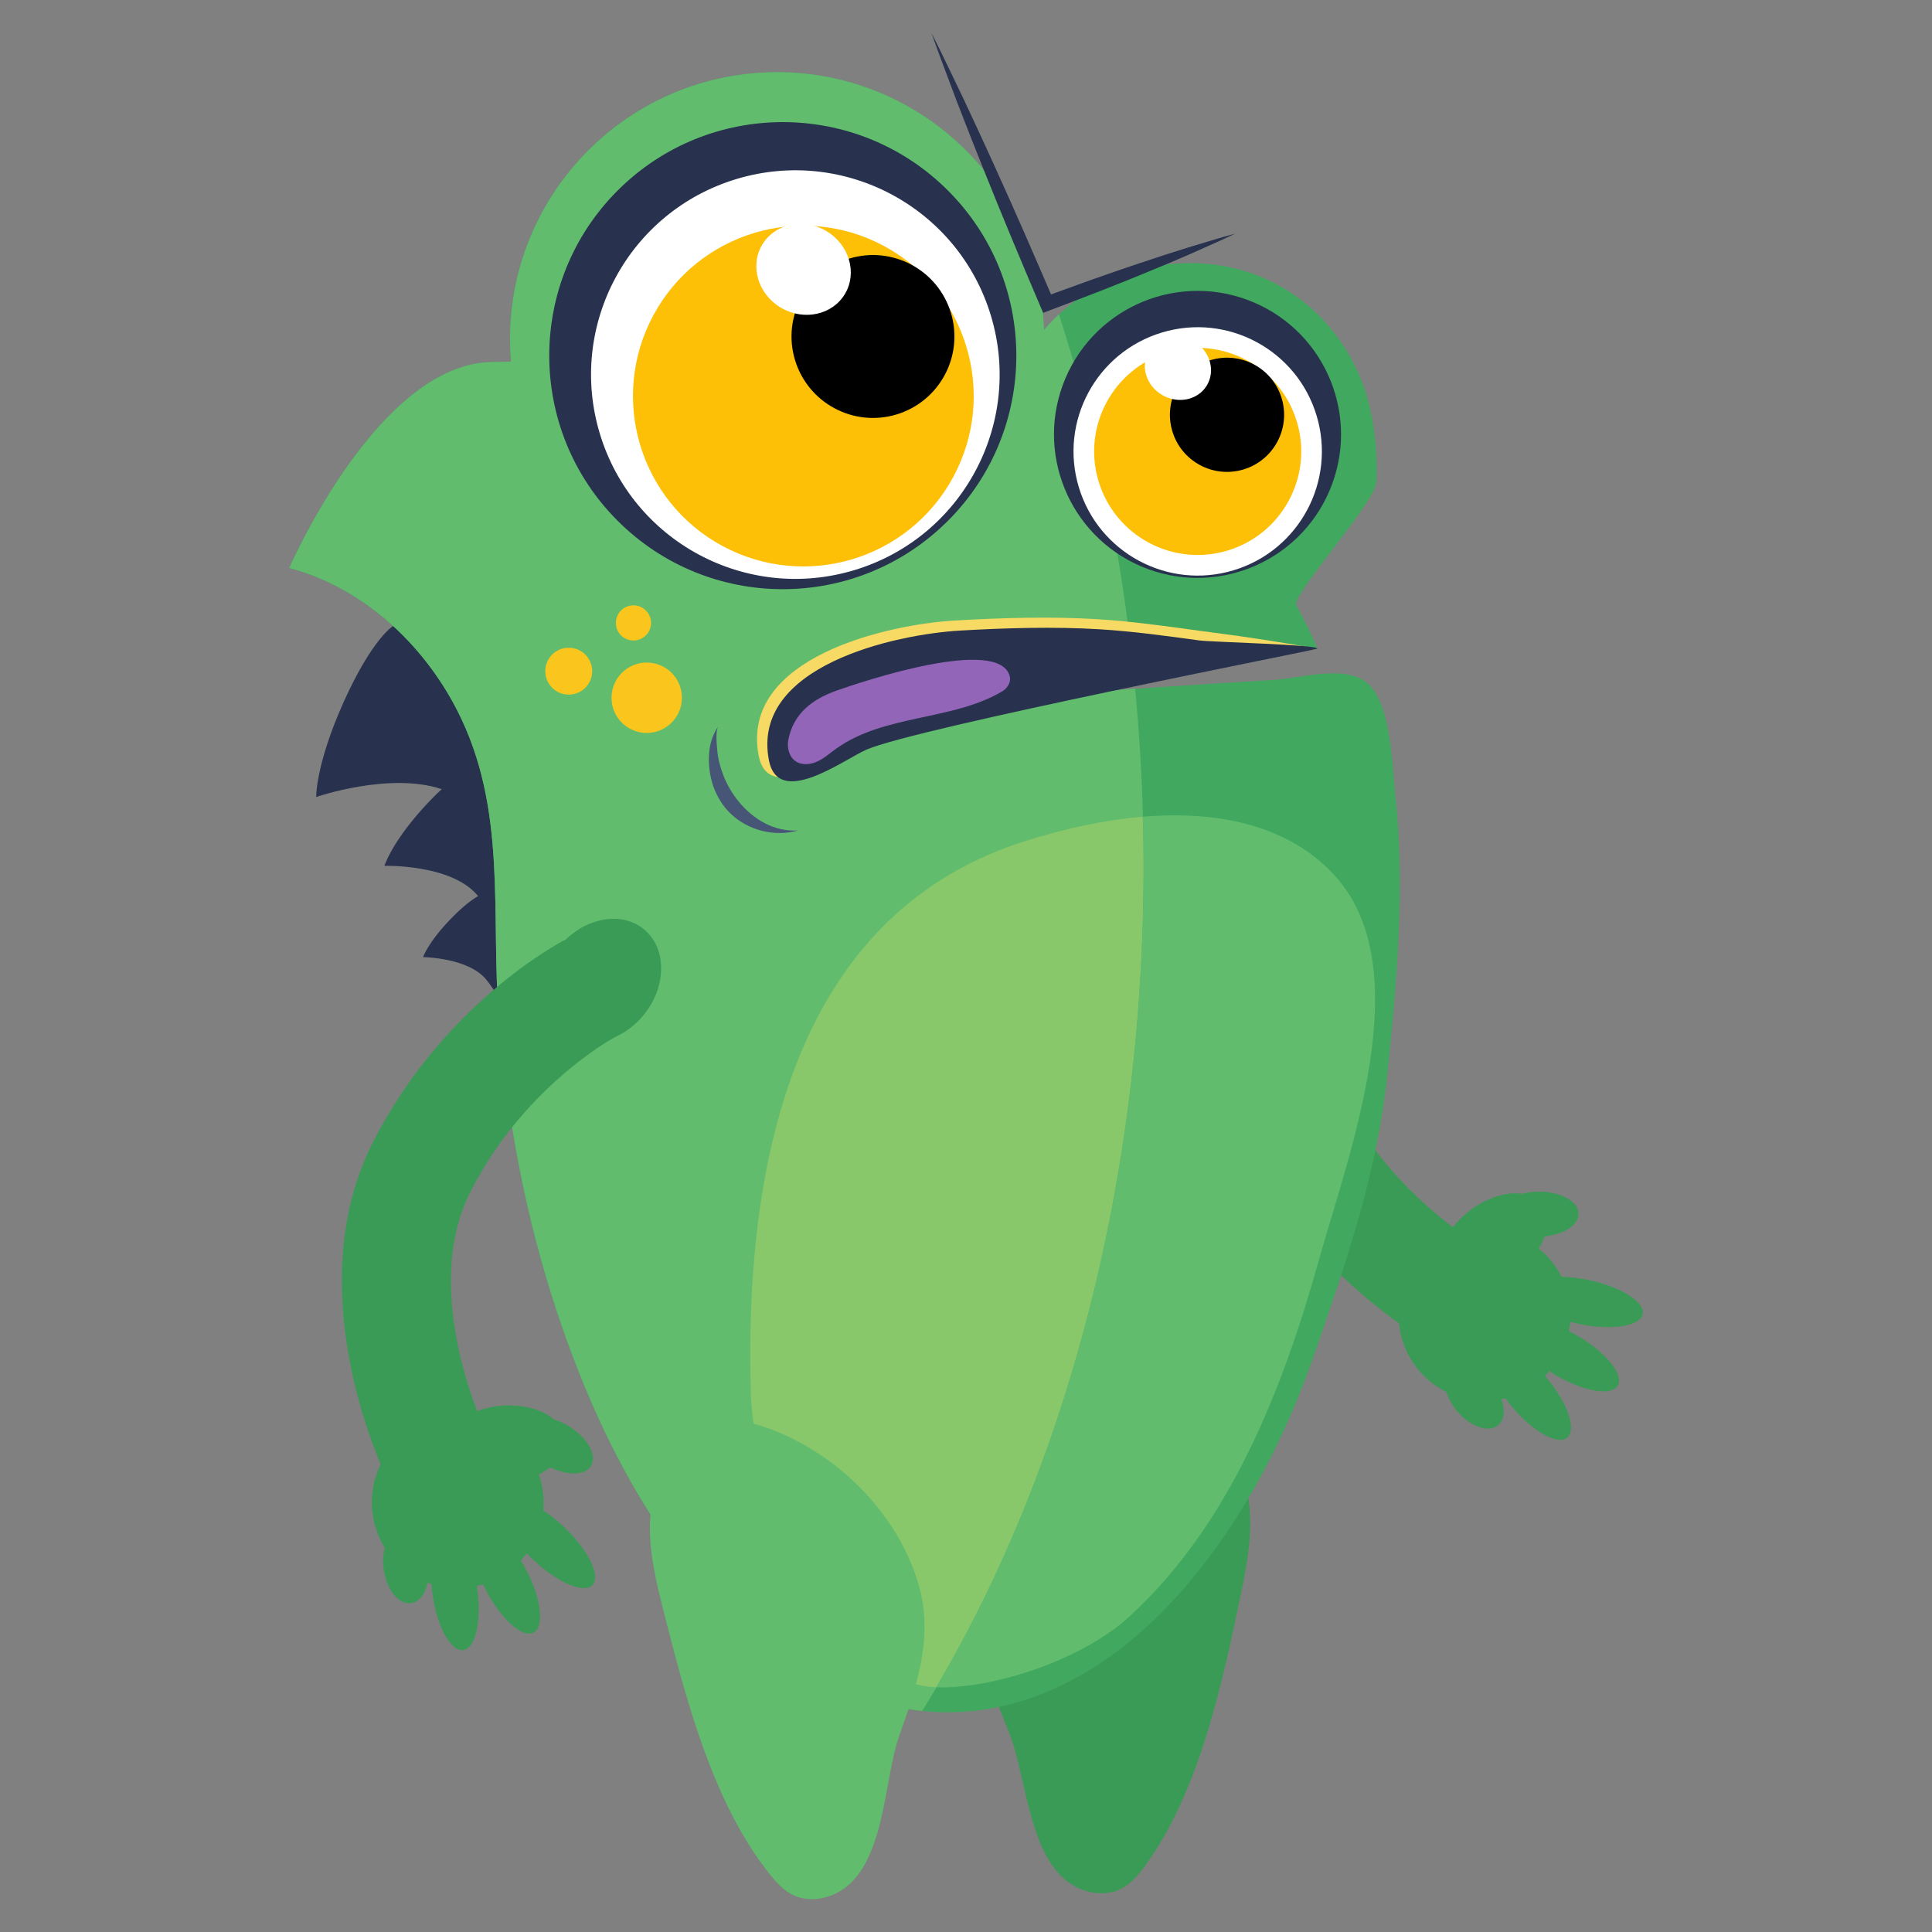 <?xml version="1.0" encoding="utf-8"?>
<!-- Generator: Adobe Illustrator 24.3.0, SVG Export Plug-In . SVG Version: 6.00 Build 0)  -->
<svg version="1.1" id="Layer_1" xmlns="http://www.w3.org/2000/svg" xmlns:xlink="http://www.w3.org/1999/xlink" x="0px" y="0px"
	 viewBox="0 0 500 500" style="enable-background:new 0 0 500 500;" xml:space="preserve">
<rect x="0" y="0" width="500" height="500" fill="#808080" stroke="none"/>
<style type="text/css">
	.st0{fill:#28324E;}
	.st1{fill:#3A9B56;}
	.st2{fill:#41A85F;}
	.st3{fill:#61BD6D;}
	.st4{fill:#FFFFFF;}
	.st5{fill:#FDC006;}
	.st6{fill:#FAC51C;}
	.st7{fill:#F7DA64;}
	.st8{fill:#475577;}
	.st9{fill:#9365B8;}
	.st10{fill:#89C76B;}
</style>
<g>
	<g>
		<g>
			<path class="st0" d="M129.5,261.09c-0.04,0.12-0.06,0.2-0.06,0.2S129.47,261.22,129.5,261.09z"/>
			<path class="st0" d="M130.15,237.17c0.84-4.62,1.73-11.65,1.11-18.56c-0.26-5.1-3.35-50.56-29.58-56.56
				c0,0-5.31,3.18-12.67,19.47c-7.35,16.29-7.18,24.74-7.18,24.74s19.02-6.56,32.49-2.02c-1.48,1.35-3.19,3.06-5.14,5.24
				c-8.08,9.08-9.68,14.6-9.68,14.6s17.01-0.5,23.94,7.49c0.1,0.12,0.19,0.23,0.29,0.35c-1.42,0.8-3.78,2.47-7.11,5.92
				c-5.86,6.07-7.13,9.86-7.13,9.86s11.82,0.14,16.4,5.88c3.77,4.73,3.73,6.88,3.6,7.5C130.02,259.37,133.81,246.1,130.15,237.17z"
				/>
		</g>
	</g>
	<path class="st1" d="M286.38,370.31c-15.41,8.19-28.1,23.33-31.96,40.35c-3.02,13.33,1.99,25.95,6.83,38.02
		c4.65,11.59,4.96,34.82,18.48,40.24c3.33,1.33,7.23,1.51,10.43-0.11c2.53-1.28,4.41-3.54,6.09-5.83
		c13.55-18.47,19.41-44.55,24.09-66.6c3.14-14.78,6.77-30.62-3.98-43.43c-3.89-4.64-9.84-7.69-15.89-7.39
		c-3.06,0.15-6.02,1.12-8.86,2.29C289.84,368.58,288.09,369.4,286.38,370.31z"/>
	<path class="st1" d="M425.12,340.1c0.65-3.15-5.7-7.12-14.18-8.87c-2.41-0.5-4.73-0.75-6.84-0.8c-1.41-2.84-3.43-5.33-5.89-7.34
		c0.65-1.03,1.17-2.07,1.55-3.11c4.99-0.47,8.81-2.94,8.77-5.87c-0.04-3.22-4.7-5.77-10.41-5.7c-1.47,0.02-2.86,0.21-4.12,0.54
		c-3.89-0.57-8.89,0.84-13.35,4.13c-1.84,1.36-3.4,2.91-4.65,4.53c-8.73-6.62-29.38-24.55-31.39-47.09
		c-2.64-29.73,9.72-52.31,10.62-53.89c1.65-2.42,2.84-5.35,3.3-8.62c1.33-9.47-3.83-18.02-11.52-19.1c-7.14-1-13.96,4.8-15.95,13.22
		l-0.09-0.06c-0.74,1.24-18.1,30.79-14.53,70.95c3.29,36.98,35.98,62.64,45.62,69.44c0.74,7.68,5.44,14.42,12.29,17.79
		c0.49,1.63,1.4,3.36,2.73,4.94c3.41,4.08,8.18,5.71,10.65,3.64c1.62-1.35,1.82-3.96,0.83-6.74c0.35-0.07,0.7-0.14,1.05-0.22
		c0.53,0.74,1.11,1.48,1.72,2.22c5.4,6.46,11.79,10.03,14.26,7.96c2.47-2.07,0.09-8.98-5.31-15.44c-0.15-0.18-0.3-0.34-0.45-0.52
		c0.4-0.39,0.78-0.79,1.15-1.21c0.52,0.34,1.04,0.67,1.59,0.99c7.25,4.28,14.46,5.51,16.1,2.73c1.64-2.77-2.92-8.49-10.17-12.77
		c-0.83-0.49-1.66-0.94-2.48-1.35c0.07-0.36,0.16-0.72,0.21-1.09c0.06-0.44,0.08-0.87,0.12-1.3c0.74,0.19,1.49,0.38,2.27,0.54
		C417.07,344.4,424.47,343.26,425.12,340.1z"/>
	<path class="st2" d="M263.64,180.3l77.32-12.41c-1.6-3.82-3.42-7.57-5.49-11.23c-1.41-2.5,20.46-26.62,20.73-31.89
		c0.15-2.96,0.1-6.13-0.16-9.34c-0.51-6.22-1.82-12.59-4.07-17.88c-7.89-18.55-24.89-29.86-45.14-29.45
		c-14.69,0.3-27.76,6.95-36.65,17.28c-1.32-37.68-32.65-67.44-70.47-66.67c-38.17,0.78-68.48,32.35-67.7,70.52
		c0.03,1.47,0.12,2.93,0.24,4.37l-5.13,0.11c-23.85,0.51-43.91,35.11-52.29,53.27c18.87,5.01,34.5,19.37,43.42,36.74
		c13.24,25.77,8.63,52.73,10.9,80.33c2.1,25.53,6.87,50.92,14.92,75.26c12.05,36.4,32.79,76.57,68.11,95.26
		c10.58,5.6,22.35,8.81,34.37,8.56c24.33-0.5,45.28-14.89,60.57-32.88c15.02-17.68,25.73-38.63,33.27-60.48
		c8.26-23.91,16.07-46.49,18.68-71.95c2.44-23.84,4.62-48.01,2.05-71.93c-0.83-7.77-1.1-24.34-7.52-29.31
		c-5.93-4.59-17.29-1.01-23.98-0.62c-9.75,0.58-19.49,1.2-29.23,1.85C288.14,178.6,275.89,179.43,263.64,180.3z"/>
	<path class="st3" d="M293.51,175.5c-3.33-33.23-10-64.86-19.46-94.13c-1.36,1.26-2.65,2.59-3.86,4
		c-1.32-37.68-32.65-67.44-70.47-66.67c-38.17,0.78-68.48,32.35-67.7,70.52c0.03,1.47,0.12,2.93,0.24,4.37l-5.13,0.11
		c-23.85,0.51-43.91,35.11-52.29,53.27c18.87,5.01,34.5,19.37,43.42,36.74c13.24,25.77,8.63,52.73,10.9,80.33
		c2.1,25.53,6.87,50.92,14.92,75.26c12.05,36.4,32.79,76.57,68.11,95.26c8.25,4.37,17.23,7.25,26.48,8.21
		c37.07-59.61,58.99-140.17,57.19-228.44c-0.25-12.21-0.96-24.25-2.08-36.09c-16.66,1.11-30.13,2.06-30.13,2.06L293.51,175.5z"/>
	
		<ellipse transform="matrix(0.707 -0.707 0.707 0.707 -5.732 170.23)" class="st0" cx="202.62" cy="92.03" rx="60.45" ry="60.45"/>
	<path class="st4" d="M256.46,81.74c8.4,27.96-7.46,57.43-35.42,65.83c-27.96,8.4-57.43-7.46-65.83-35.42s7.46-57.43,35.42-65.83
		C218.59,37.92,248.06,53.78,256.46,81.74z"/>
	
		<ellipse transform="matrix(0.474 -0.881 0.881 0.474 19.039 236.986)" class="st5" cx="207.83" cy="102.56" rx="44.07" ry="44.07"/>
	<path d="M246.11,81.02c3.35,11.15-2.98,22.9-14.12,26.25c-11.15,3.35-22.9-2.98-26.25-14.12c-3.35-11.15,2.97-22.9,14.12-26.25
		C231.01,63.55,242.76,69.87,246.11,81.02z"/>
	<path class="st4" d="M218.71,76.01c-3.22,5.49-10.65,7.12-16.58,3.64c-5.94-3.48-8.13-10.76-4.91-16.25s10.65-7.12,16.58-3.64
		S221.93,70.52,218.71,76.01z"/>
	
		<ellipse transform="matrix(0.39 -0.921 0.921 0.39 85.476 353.957)" class="st0" cx="309.88" cy="112.47" rx="37.13" ry="37.13"/>
	<path class="st4" d="M340.74,107.58c5.1,17-4.54,34.91-21.53,40.02s-34.91-4.54-40.02-21.53s4.54-34.91,21.53-40.02
		C317.72,80.94,335.64,90.58,340.74,107.58z"/>
	<path class="st5" d="M335.62,109.12c4.26,14.17-3.78,29.11-17.95,33.37c-14.17,4.26-29.11-3.78-33.37-17.95
		c-4.26-14.17,3.78-29.11,17.95-33.37C316.43,86.91,331.37,94.94,335.62,109.12z"/>
	<g>
		<g>
			<g>
				<path class="st6" d="M153.26,173.58c0.07,3.35-2.59,6.12-5.95,6.19c-3.35,0.07-6.12-2.59-6.19-5.95s2.59-6.12,5.95-6.19
					C150.42,167.56,153.19,170.23,153.26,173.58z"/>
			</g>
			<g>
				<circle class="st6" cx="167.37" cy="180.58" r="9.11"/>
			</g>
			<g>
				<path class="st6" d="M168.49,161.12c0.05,2.51-1.94,4.59-4.46,4.64c-2.51,0.05-4.59-1.94-4.64-4.46
					c-0.05-2.51,1.94-4.59,4.46-4.64C166.35,156.61,168.43,158.61,168.49,161.12z"/>
			</g>
		</g>
	</g>
	<path class="st7" d="M340.96,167.88c0.27,0.05-105.69,18.98-118.77,24.8c-6,2.67-23.41,15.96-25.87,2.76
		c-4.74-25.4,33.56-33.86,50.78-34.85c12.15-0.7,24.93-1.09,37.05-0.33c8.84,0.55,17.62,1.78,26.39,3
		C313.69,163.71,324.23,164.9,340.96,167.88z"/>
	<path class="st0" d="M340.96,167.88c-0.06,0.24-104.01,20.54-116.76,26.14c-5.85,2.57-22.82,15.34-25.22,2.66
		c-4.62-24.39,32.72-32.52,49.51-33.49c11.84-0.68,24.3-1.05,36.12-0.33c8.62,0.53,17.18,1.7,25.73,2.88
		C313.39,166.17,341.24,166.82,340.96,167.88z"/>
	<path class="st8" d="M191.11,207.37c-1.67-2.05-3-4.37-3.92-6.75c-0.77-1.99-1.35-4.13-1.55-6.26c-0.13-1.42-0.54-5.27,0.29-6.41
		c-1.48,2.03-2.22,4.52-2.41,7.02c-0.43,5.69,1.4,11.59,5.56,15.6c4.53,4.35,11.42,6.08,17.47,4.36
		C200.38,215.33,194.89,212.03,191.11,207.37z"/>
	<path class="st9" d="M261.35,175.11c-0.01-0.03-0.02-0.07-0.03-0.1c-2.79-10.48-38.21,1.38-44.72,3.68
		c-6.26,2.21-11.17,5.84-12.56,12.65c-0.42,2.06,0.12,4.47,1.86,5.66c1.62,1.11,3.85,0.89,5.63,0.07c1.78-0.82,3.26-2.17,4.86-3.31
		c12.53-8.97,30.04-7.17,42.99-14.84C260.7,178.13,261.68,176.58,261.35,175.11z"/>
	<path class="st0" d="M241.05,8.5c2.89,5.67,5.56,11.43,8.34,17.15c2.7,5.75,5.37,11.51,7.99,17.3
		c5.26,11.56,10.33,23.2,15.33,34.88l-2.38-1.02c4.07-1.47,8.12-2.98,12.2-4.42c4.09-1.42,8.16-2.88,12.27-4.23
		c4.1-1.39,8.22-2.71,12.35-4.01c4.16-1.22,8.28-2.56,12.48-3.67c-3.91,1.9-7.9,3.58-11.85,5.37c-3.98,1.71-7.96,3.41-11.97,5.03
		c-3.99,1.67-8.03,3.22-12.05,4.82c-4.03,1.58-8.08,3.08-12.12,4.63l-1.67,0.64l-0.71-1.66c-4.98-11.68-9.88-23.39-14.6-35.19
		c-2.38-5.89-4.69-11.81-6.98-17.73C245.47,20.42,243.15,14.51,241.05,8.5z"/>
	<path class="st1" d="M153.34,410.2c2.21-2.34-1.09-9.06-7.37-15.01c-1.79-1.7-3.62-3.14-5.39-4.29c0.3-3.15-0.1-6.34-1.13-9.34
		c1.1-0.53,2.09-1.14,2.96-1.82c4.49,2.23,9.03,2.15,10.55-0.36c1.66-2.76-0.95-7.38-5.84-10.34c-1.26-0.76-2.54-1.33-3.79-1.72
		c-3-2.53-7.99-3.97-13.52-3.53c-2.29,0.18-4.42,0.68-6.34,1.4c-3.92-10.23-12.02-36.35-1.83-56.56
		c13.43-26.65,35.85-39.32,37.44-40.19c2.68-1.18,5.23-3.05,7.35-5.59c6.12-7.34,6.25-17.33,0.29-22.3
		c-5.54-4.62-14.39-3.28-20.53,2.82l-0.05-0.1c-1.28,0.66-31.62,16.62-49.76,52.62c-16.71,33.16-2.46,72.2,2.14,83.06
		c-3.42,6.92-2.98,15.12,1.06,21.6c-0.45,1.65-0.58,3.59-0.29,5.64c0.75,5.26,3.94,9.16,7.12,8.71c2.09-0.3,3.64-2.4,4.26-5.29
		c0.33,0.12,0.67,0.25,1.01,0.36c0.06,0.91,0.16,1.84,0.29,2.79c1.18,8.34,4.73,14.74,7.91,14.28c3.19-0.45,4.81-7.58,3.63-15.92
		c-0.03-0.23-0.07-0.45-0.11-0.68c0.54-0.12,1.08-0.26,1.62-0.42c0.26,0.56,0.53,1.12,0.83,1.68c3.91,7.46,9.38,12.3,12.24,10.81
		c2.85-1.49,2-8.75-1.91-16.22c-0.45-0.86-0.92-1.67-1.4-2.45c0.25-0.27,0.51-0.53,0.75-0.82c0.28-0.34,0.53-0.69,0.78-1.04
		c0.52,0.55,1.07,1.11,1.64,1.65C144.24,409.6,151.13,412.54,153.34,410.2z"/>
	<path class="st10" d="M211.19,264.01c-14.65,28.56-17.83,64.69-16.86,97.06c0.55,18.12,10.24,33.34,19.55,48.31
		c8.05,12.93,11.87,26.5,28.4,27.27c34.84-58.96,55.31-137.01,53.57-222.33c-0.02-0.99-0.09-1.96-0.12-2.95
		c-9.45,0.79-19.66,2.9-30.44,6.31C239.06,225.97,222,242.93,211.19,264.01z"/>
	<path class="st3" d="M204.4,371.98c15.73,7.55,29.03,22.16,33.58,39.01c3.56,13.2-0.93,26.01-5.27,38.27
		c-4.17,11.77-3.53,34.99-16.82,40.96c-3.27,1.47-7.16,1.8-10.42,0.31c-2.58-1.18-4.55-3.36-6.32-5.57
		c-14.29-17.91-21.21-43.72-26.79-65.56c-3.74-14.64-8.01-30.31,2.21-43.56c3.7-4.79,9.52-8.09,15.57-8.04
		c3.06,0.03,6.06,0.88,8.94,1.93C200.87,370.39,202.65,371.14,204.4,371.98z"/>
	<path d="M331.7,103.1c2.35,7.82-2.09,16.06-9.9,18.4c-7.82,2.35-16.06-2.09-18.4-9.9c-2.35-7.82,2.09-16.06,9.9-18.4
		C321.12,90.85,329.36,95.28,331.7,103.1z"/>
	
		<ellipse transform="matrix(0.506 -0.862 0.862 0.506 68.503 309.978)" class="st4" cx="304.96" cy="95.16" rx="8.08" ry="8.74"/>
	<path class="st3" d="M345.3,226.45c-11.01-11.98-28.33-16.86-49.56-15.08c0.03,0.99,0.1,1.96,0.12,2.95
		c1.74,85.31-18.72,163.37-53.57,222.33c0.87,0.04,1.75,0.07,2.69,0.04c15.32-0.52,35.98-8.01,47.17-18.21
		c26.18-23.87,39.88-59.06,49.19-92.43C348.95,298.77,367.52,250.62,345.3,226.45z"/>
</g>
</svg>
